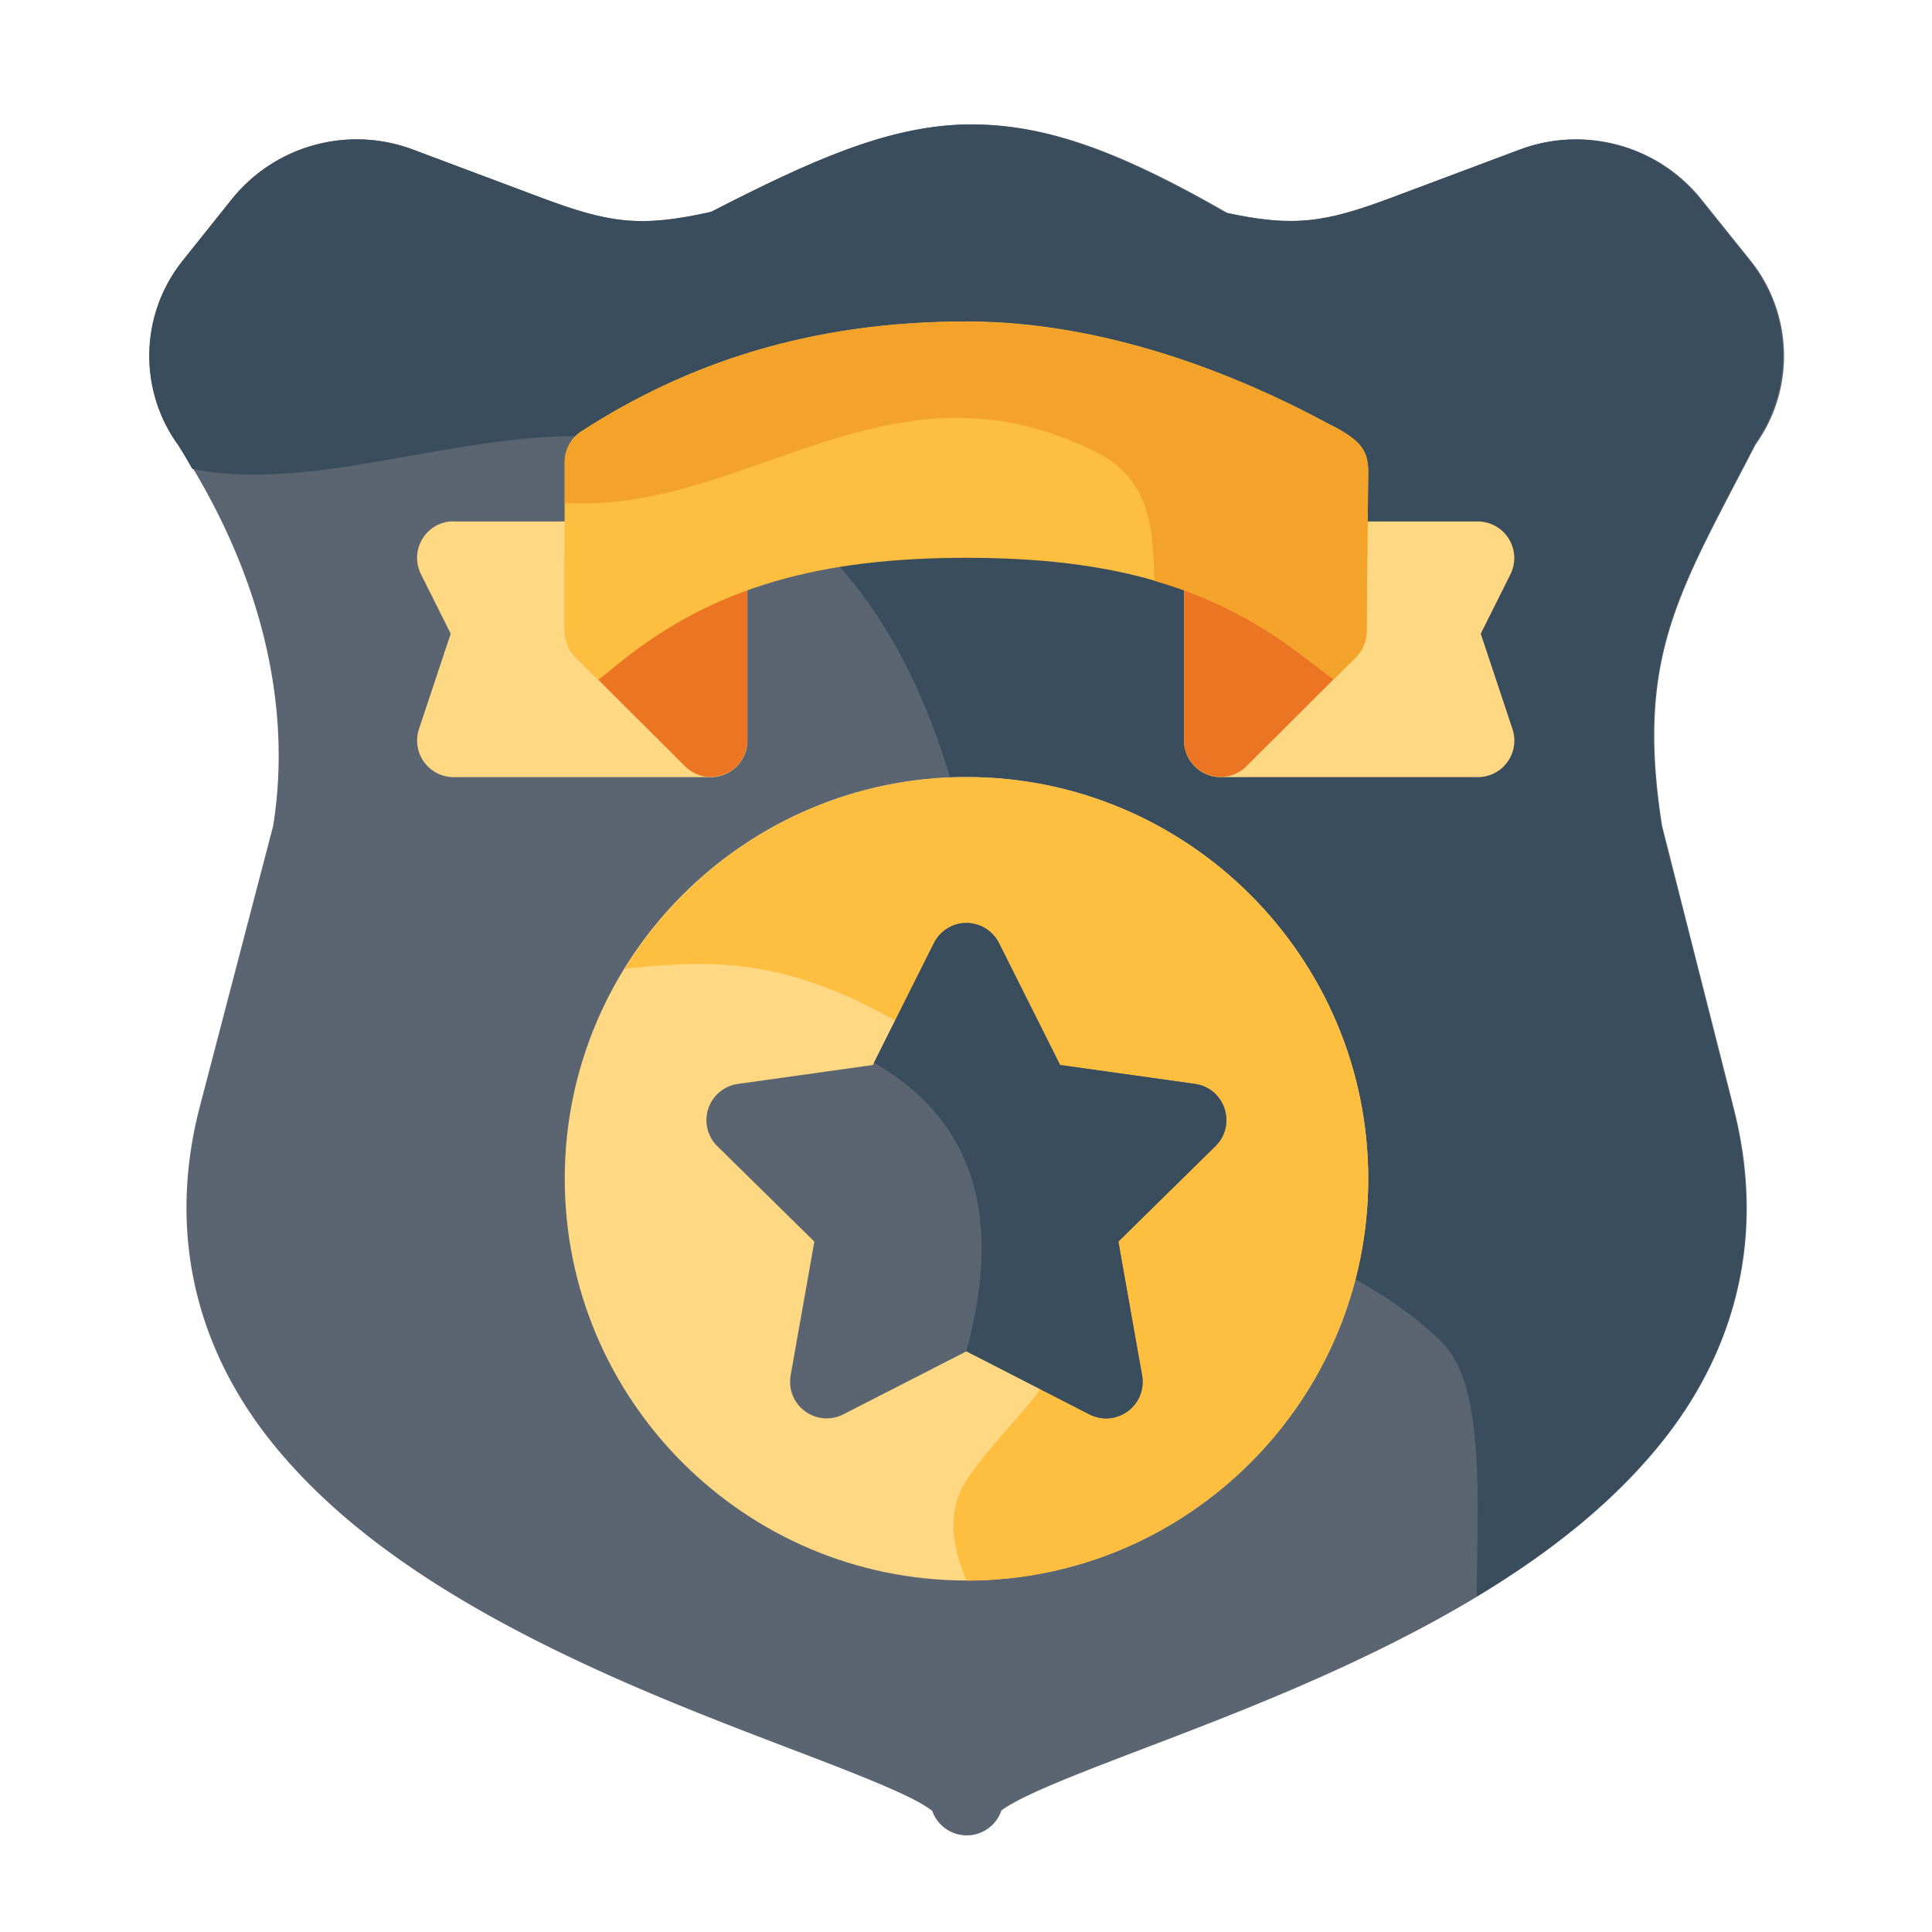 <?xml version="1.0" encoding="UTF-8" standalone="no"?>
<svg
   xmlns:dc="http://purl.org/dc/elements/1.1/"
   xmlns:cc="http://creativecommons.org/ns#"
   xmlns:rdf="http://www.w3.org/1999/02/22-rdf-syntax-ns#"
   xmlns:svg="http://www.w3.org/2000/svg"
   xmlns="http://www.w3.org/2000/svg"
   xmlns:sodipodi="http://sodipodi.sourceforge.net/DTD/sodipodi-0.dtd"
   xmlns:inkscape="http://www.inkscape.org/namespaces/inkscape"
   inkscape:export-ydpi="768"
   inkscape:export-xdpi="768"
   inkscape:export-filename="D:\project\carlos flat crime eksport\png\handcuffs.png"
   sodipodi:docname="21 - Police Badge.svg"
   inkscape:version="0.92.4 (5da689c313, 2019-01-14)"
   id="svg979"
   version="1.1"
   viewBox="0 0 16.933 16.933"
   height="48pt"
   width="48pt">
  <defs
     id="defs973" />
  <sodipodi:namedview
     inkscape:snap-nodes="false"
     inkscape:bbox-nodes="true"
     inkscape:snap-bbox="true"
     inkscape:snap-global="true"
     inkscape:document-rotation="0"
     inkscape:window-maximized="1"
     inkscape:window-y="-8"
     inkscape:window-x="-8"
     inkscape:window-height="716"
     inkscape:window-width="1366"
     units="pt"
     showgrid="false"
     inkscape:current-layer="layer1"
     inkscape:document-units="pt"
     inkscape:cy="32"
     inkscape:cx="32"
     inkscape:zoom="8.078125"
     inkscape:pageshadow="2"
     inkscape:pageopacity="0.0"
     borderopacity="1.0"
     bordercolor="#666666"
     pagecolor="#ffffff"
     id="base"
     showguides="false">
    <inkscape:grid
       id="grid1526"
       type="xygrid" />
    <sodipodi:guide
       inkscape:locked="false"
       id="guide1528"
       orientation="56.667,0"
       position="0.97,15.963" />
    <sodipodi:guide
       inkscape:locked="false"
       id="guide1530"
       orientation="0,56.667"
       position="0.97,0.97" />
    <sodipodi:guide
       inkscape:locked="false"
       id="guide1532"
       orientation="-56.667,0"
       position="15.963,0.97" />
    <sodipodi:guide
       inkscape:locked="false"
       id="guide1534"
       orientation="0,-56.667"
       position="15.963,15.963" />
  </sodipodi:namedview>
  <g
     transform="translate(0,-280.067)"
     id="layer1"
     inkscape:groupmode="layer"
     inkscape:label="Layer 1">
    <g
       id="g13767"
       transform="matrix(1.21,0,0,1.21,-1.041,-61.638)">
      <path
         inkscape:connector-curvature="0"
         id="path3685"
         d="m 7.855,283.303 c -0.566,0.013 -1.113,0.258 -1.844,0.633 -0.511,0.114 -0.732,0.084 -1.232,-0.104 l -0.928,-0.348 c -0.469,-0.176 -1,-0.03 -1.312,0.361 l -0.355,0.445 c -0.313,0.392 -0.322,0.949 -0.021,1.35 l -0.01,-0.014 c 0.58,0.888 0.83,1.854 0.686,2.756 l -0.525,2.01 c -0.255,0.953 -0.014,1.772 0.477,2.408 0.491,0.636 1.214,1.109 1.953,1.484 0.739,0.375 1.498,0.651 2.064,0.869 0.283,0.109 0.52,0.205 0.668,0.281 0.071,0.036 0.117,0.068 0.137,0.084 a 0.265,0.265 0 0 0 0.5,0 0.265,0.265 0 0 0 0,-0.002 c 0.02,-0.017 0.067,-0.046 0.137,-0.082 0.148,-0.076 0.385,-0.172 0.668,-0.281 0.566,-0.218 1.326,-0.494 2.064,-0.869 0.739,-0.375 1.462,-0.848 1.953,-1.484 0.491,-0.636 0.729,-1.455 0.475,-2.406 v -0.002 l -0.51,-2.008 c -0.195,-1.239 0.13,-1.701 0.686,-2.781 l -0.023,0.037 c 0.301,-0.401 0.292,-0.958 -0.021,-1.35 l -0.357,-0.445 c -0.313,-0.391 -0.844,-0.537 -1.312,-0.361 l -0.926,0.348 c -0.5,0.188 -0.721,0.217 -1.232,0.104 l 0.074,0.029 c -0.779,-0.45 -1.344,-0.675 -1.93,-0.662 z"
         style="color:#000000;font-style:normal;font-variant:normal;font-weight:normal;font-stretch:normal;font-size:medium;line-height:normal;font-family:sans-serif;font-variant-ligatures:normal;font-variant-position:normal;font-variant-caps:normal;font-variant-numeric:normal;font-variant-alternates:normal;font-feature-settings:normal;text-indent:0;text-align:start;text-decoration:none;text-decoration-line:none;text-decoration-style:solid;text-decoration-color:#000000;letter-spacing:normal;word-spacing:normal;text-transform:none;writing-mode:lr-tb;direction:ltr;text-orientation:mixed;dominant-baseline:auto;baseline-shift:baseline;text-anchor:start;white-space:normal;shape-padding:0;clip-rule:nonzero;display:inline;overflow:visible;visibility:visible;opacity:1;isolation:auto;mix-blend-mode:normal;color-interpolation:sRGB;color-interpolation-filters:linearRGB;solid-color:#000000;solid-opacity:1;vector-effect:none;fill:#5b6571;fill-opacity:1;fill-rule:nonzero;stroke:none;stroke-width:0.529;stroke-linecap:round;stroke-linejoin:round;stroke-miterlimit:4;stroke-dasharray:none;stroke-dashoffset:0;stroke-opacity:1;color-rendering:auto;image-rendering:auto;shape-rendering:auto;text-rendering:auto;enable-background:accumulate" />
      <path
         inkscape:connector-curvature="0"
         id="path3730"
         d="m 7.855,283.302 c -0.566,0.013 -1.113,0.258 -1.844,0.633 -0.511,0.114 -0.732,0.084 -1.232,-0.103 l -0.928,-0.348 c -0.469,-0.176 -1,-0.03 -1.313,0.361 l -0.356,0.445 c -0.313,0.392 -0.322,0.948 -0.021,1.349 l -0.01,-0.013 c 0.037,0.056 0.068,0.114 0.102,0.171 1.208,0.249 2.765,-0.719 3.989,0.097 1.184,0.79 1.502,1.921 1.769,3.257 0.05,0.249 -0.022,0.751 0.12,0.965 0.684,1.027 2.321,1.155 3.177,2.011 0.318,0.318 0.25,1.192 0.249,1.837 0.526,-0.317 1.013,-0.696 1.374,-1.164 0.491,-0.636 0.729,-1.454 0.474,-2.406 v -0.002 l -0.51,-2.008 c -0.195,-1.239 0.129,-1.701 0.685,-2.781 0.274,-0.398 0.259,-0.932 -0.045,-1.312 l -0.357,-0.445 c -0.313,-0.391 -0.844,-0.537 -1.313,-0.361 l -0.926,0.347 c -0.49,0.184 -0.715,0.214 -1.203,0.109 -0.755,-0.432 -1.311,-0.651 -1.885,-0.638 z"
         style="display:inline;fill:#3a4d5c;fill-opacity:1;stroke:none;stroke-width:0.529;stroke-linecap:square;stroke-linejoin:round;stroke-miterlimit:4;stroke-dasharray:none;stroke-opacity:1" />
      <path
         inkscape:connector-curvature="0"
         id="path3689"
         d="m 7.861,288.029 c -1.604,0 -2.91,1.306 -2.91,2.91 0,1.604 1.306,2.91 2.91,2.91 1.604,0 2.91,-1.306 2.91,-2.91 0,-1.604 -1.306,-2.91 -2.91,-2.91 z"
         style="color:#000000;font-style:normal;font-variant:normal;font-weight:normal;font-stretch:normal;font-size:medium;line-height:normal;font-family:sans-serif;font-variant-ligatures:normal;font-variant-position:normal;font-variant-caps:normal;font-variant-numeric:normal;font-variant-alternates:normal;font-feature-settings:normal;text-indent:0;text-align:start;text-decoration:none;text-decoration-line:none;text-decoration-style:solid;text-decoration-color:#000000;letter-spacing:normal;word-spacing:normal;text-transform:none;writing-mode:lr-tb;direction:ltr;text-orientation:mixed;dominant-baseline:auto;baseline-shift:baseline;text-anchor:start;white-space:normal;shape-padding:0;clip-rule:nonzero;display:inline;overflow:visible;visibility:visible;opacity:1;isolation:auto;mix-blend-mode:normal;color-interpolation:sRGB;color-interpolation-filters:linearRGB;solid-color:#000000;solid-opacity:1;vector-effect:none;fill:#fed883;fill-opacity:1;fill-rule:nonzero;stroke:none;stroke-width:0.529;stroke-linecap:round;stroke-linejoin:round;stroke-miterlimit:4;stroke-dasharray:none;stroke-dashoffset:0;stroke-opacity:1;color-rendering:auto;image-rendering:auto;shape-rendering:auto;text-rendering:auto;enable-background:accumulate" />
      <path
         inkscape:connector-curvature="0"
         id="path3693"
         d="m 4.119,286.178 a 0.265,0.265 0 0 0 -0.209,0.383 l 0.215,0.43 -0.23,0.691 a 0.265,0.265 0 0 0 0.252,0.348 h 1.861 a 0.265,0.265 0 0 0 0.266,-0.266 V 286.603 A 0.265,0.265 0 0 0 6.06,286.344 l -0.805,-0.162 a 0.265,0.265 0 0 0 -0.051,-0.004 h -1.059 a 0.265,0.265 0 0 0 -0.027,0 z"
         style="color:#000000;font-style:normal;font-variant:normal;font-weight:normal;font-stretch:normal;font-size:medium;line-height:normal;font-family:sans-serif;font-variant-ligatures:normal;font-variant-position:normal;font-variant-caps:normal;font-variant-numeric:normal;font-variant-alternates:normal;font-feature-settings:normal;text-indent:0;text-align:start;text-decoration:none;text-decoration-line:none;text-decoration-style:solid;text-decoration-color:#000000;letter-spacing:normal;word-spacing:normal;text-transform:none;writing-mode:lr-tb;direction:ltr;text-orientation:mixed;dominant-baseline:auto;baseline-shift:baseline;text-anchor:start;white-space:normal;shape-padding:0;clip-rule:nonzero;display:inline;overflow:visible;visibility:visible;opacity:1;isolation:auto;mix-blend-mode:normal;color-interpolation:sRGB;color-interpolation-filters:linearRGB;solid-color:#000000;solid-opacity:1;vector-effect:none;fill:#fed883;fill-opacity:1;fill-rule:nonzero;stroke:none;stroke-width:0.529;stroke-linecap:round;stroke-linejoin:round;stroke-miterlimit:4;stroke-dasharray:none;stroke-dashoffset:0;stroke-opacity:1;color-rendering:auto;image-rendering:auto;shape-rendering:auto;text-rendering:auto;enable-background:accumulate" />
      <path
         inkscape:connector-curvature="0"
         id="path3697"
         d="m 10.48,286.178 a 0.265,0.265 0 0 0 -0.025,0.004 l -0.805,0.162 a 0.265,0.265 0 0 0 -0.213,0.26 v 1.16 a 0.265,0.265 0 0 0 0.266,0.266 h 1.861 a 0.265,0.265 0 0 0 0.252,-0.348 l -0.23,-0.691 0.215,-0.43 a 0.265,0.265 0 0 0 -0.236,-0.383 h -1.059 a 0.265,0.265 0 0 0 -0.025,0 z"
         style="color:#000000;font-style:normal;font-variant:normal;font-weight:normal;font-stretch:normal;font-size:medium;line-height:normal;font-family:sans-serif;font-variant-ligatures:normal;font-variant-position:normal;font-variant-caps:normal;font-variant-numeric:normal;font-variant-alternates:normal;font-feature-settings:normal;text-indent:0;text-align:start;text-decoration:none;text-decoration-line:none;text-decoration-style:solid;text-decoration-color:#000000;letter-spacing:normal;word-spacing:normal;text-transform:none;writing-mode:lr-tb;direction:ltr;text-orientation:mixed;dominant-baseline:auto;baseline-shift:baseline;text-anchor:start;white-space:normal;shape-padding:0;clip-rule:nonzero;display:inline;overflow:visible;visibility:visible;opacity:1;isolation:auto;mix-blend-mode:normal;color-interpolation:sRGB;color-interpolation-filters:linearRGB;solid-color:#000000;solid-opacity:1;vector-effect:none;fill:#fed883;fill-opacity:1;fill-rule:nonzero;stroke:none;stroke-width:0.529;stroke-linecap:round;stroke-linejoin:round;stroke-miterlimit:4;stroke-dasharray:none;stroke-dashoffset:0;stroke-opacity:1;color-rendering:auto;image-rendering:auto;shape-rendering:auto;text-rendering:auto;enable-background:accumulate" />
      <path
         sodipodi:nodetypes="csccccccc"
         inkscape:connector-curvature="0"
         id="path3725"
         d="m 7.861,293.85 c 1.604,0 2.91,-1.306 2.91,-2.91 0,-1.604 -1.306,-2.91 -2.91,-2.91 v 0 c -1.046,0 -1.962,0.556 -2.475,1.387 0.649,-0.066 1.195,-0.086 2.064,0.439 0.811,0.539 1.455,1.395 1.106,2.332 -0.129,0.321 -0.458,0.59 -0.662,0.887 -0.185,0.238 -0.143,0.517 -0.033,0.775 z"
         style="display:inline;fill:#febe40;fill-opacity:1;stroke:none;stroke-width:0.529;stroke-linecap:square;stroke-linejoin:round;stroke-miterlimit:4;stroke-dasharray:none;stroke-opacity:1" />
      <path
         inkscape:connector-curvature="0"
         id="path3701"
         d="m 7.835,289.088 a 0.265,0.265 0 0 0 -0.211,0.146 l -0.441,0.881 -0.977,0.137 a 0.265,0.265 0 0 0 -0.15,0.451 l 0.703,0.691 -0.172,0.971 a 0.265,0.265 0 0 0 0.381,0.281 l 0.893,-0.457 0.891,0.457 a 0.265,0.265 0 0 0 0.381,-0.281 l -0.172,-0.971 0.703,-0.691 a 0.265,0.265 0 0 0 -0.148,-0.451 l -0.977,-0.137 -0.441,-0.881 a 0.265,0.265 0 0 0 -0.262,-0.146 z"
         style="color:#000000;font-style:normal;font-variant:normal;font-weight:normal;font-stretch:normal;font-size:medium;line-height:normal;font-family:sans-serif;font-variant-ligatures:normal;font-variant-position:normal;font-variant-caps:normal;font-variant-numeric:normal;font-variant-alternates:normal;font-feature-settings:normal;text-indent:0;text-align:start;text-decoration:none;text-decoration-line:none;text-decoration-style:solid;text-decoration-color:#000000;letter-spacing:normal;word-spacing:normal;text-transform:none;writing-mode:lr-tb;direction:ltr;text-orientation:mixed;dominant-baseline:auto;baseline-shift:baseline;text-anchor:start;white-space:normal;shape-padding:0;clip-rule:nonzero;display:inline;overflow:visible;visibility:visible;opacity:1;isolation:auto;mix-blend-mode:normal;color-interpolation:sRGB;color-interpolation-filters:linearRGB;solid-color:#000000;solid-opacity:1;vector-effect:none;fill:#5b6571;fill-opacity:1;fill-rule:nonzero;stroke:none;stroke-width:0.529;stroke-linecap:round;stroke-linejoin:round;stroke-miterlimit:4;stroke-dasharray:none;stroke-dashoffset:0;stroke-opacity:1;color-rendering:auto;image-rendering:auto;shape-rendering:auto;text-rendering:auto;enable-background:accumulate" />
      <path
         sodipodi:nodetypes="ccccccccccc"
         inkscape:connector-curvature="0"
         id="path3705"
         d="m 5.999,285.941 c -0.023,10e-4 -0.045,0.005 -0.066,0.012 l -0.795,0.236 c -0.112,0.034 -0.188,0.137 -0.187,0.254 v 0.527 c 0.002,0.065 0.027,0.137 0.076,0.188 l 0.795,0.793 c 0.167,0.166 0.451,0.048 0.451,-0.188 v -1.557 c 6.615e-4,-0.15 -0.123,-0.271 -0.273,-0.266 z"
         style="color:#000000;font-style:normal;font-variant:normal;font-weight:normal;font-stretch:normal;font-size:medium;line-height:normal;font-family:sans-serif;font-variant-ligatures:normal;font-variant-position:normal;font-variant-caps:normal;font-variant-numeric:normal;font-variant-alternates:normal;font-feature-settings:normal;text-indent:0;text-align:start;text-decoration:none;text-decoration-line:none;text-decoration-style:solid;text-decoration-color:#000000;letter-spacing:normal;word-spacing:normal;text-transform:none;writing-mode:lr-tb;direction:ltr;text-orientation:mixed;dominant-baseline:auto;baseline-shift:baseline;text-anchor:start;white-space:normal;shape-padding:0;clip-rule:nonzero;display:inline;overflow:visible;visibility:visible;opacity:1;isolation:auto;mix-blend-mode:normal;color-interpolation:sRGB;color-interpolation-filters:linearRGB;solid-color:#000000;solid-opacity:1;vector-effect:none;fill:#ec7523;fill-opacity:1;fill-rule:nonzero;stroke:none;stroke-width:0.529;stroke-linecap:square;stroke-linejoin:round;stroke-miterlimit:4;stroke-dasharray:none;stroke-dashoffset:0;stroke-opacity:1;color-rendering:auto;image-rendering:auto;shape-rendering:auto;text-rendering:auto;enable-background:accumulate" />
      <path
         inkscape:connector-curvature="0"
         id="path3709"
         d="m 9.699,285.941 a 0.265,0.265 0 0 0 -0.262,0.266 v 1.557 a 0.265,0.265 0 0 0 0.451,0.188 l 0.795,-0.793 a 0.265,0.265 0 0 0 0.076,-0.188 v -0.527 a 0.265,0.265 0 0 0 -0.188,-0.254 l -0.795,-0.236 a 0.265,0.265 0 0 0 -0.078,-0.012 z"
         style="color:#000000;font-style:normal;font-variant:normal;font-weight:normal;font-stretch:normal;font-size:medium;line-height:normal;font-family:sans-serif;font-variant-ligatures:normal;font-variant-position:normal;font-variant-caps:normal;font-variant-numeric:normal;font-variant-alternates:normal;font-feature-settings:normal;text-indent:0;text-align:start;text-decoration:none;text-decoration-line:none;text-decoration-style:solid;text-decoration-color:#000000;letter-spacing:normal;word-spacing:normal;text-transform:none;writing-mode:lr-tb;direction:ltr;text-orientation:mixed;dominant-baseline:auto;baseline-shift:baseline;text-anchor:start;white-space:normal;shape-padding:0;clip-rule:nonzero;display:inline;overflow:visible;visibility:visible;opacity:1;isolation:auto;mix-blend-mode:normal;color-interpolation:sRGB;color-interpolation-filters:linearRGB;solid-color:#000000;solid-opacity:1;vector-effect:none;fill:#ec7523;fill-opacity:1;fill-rule:nonzero;stroke:none;stroke-width:0.529;stroke-linecap:square;stroke-linejoin:round;stroke-miterlimit:4;stroke-dasharray:none;stroke-dashoffset:0;stroke-opacity:1;color-rendering:auto;image-rendering:auto;shape-rendering:auto;text-rendering:auto;enable-background:accumulate" />
      <path
         sodipodi:nodetypes="ccccccccccccscccc"
         inkscape:connector-curvature="0"
         id="path3713"
         d="m 10.759,286.97 0.012,-1.15 c 0,-0.158 -0.054,-0.23 -0.27,-0.341 h -0.002 c -0.694,-0.377 -1.647,-0.75 -2.639,-0.75 l 3.175e-4,2.3e-4 c -1.142,0 -2.036,0.308 -2.791,0.797 -0.074,0.049 -0.119,0.132 -0.119,0.221 v 1.223 c 0.007,0.064 0.014,0.127 0.076,0.187 l 0.168,0.168 0.184,-0.148 c 0.667,-0.526 1.423,-0.736 2.482,-0.736 1.059,0 1.802,0.21 2.469,0.736 l 0.19,0.144 0.139,-0.138 c 0.065,-0.057 0.102,-0.127 0.101,-0.213 z"
         style="color:#000000;font-style:normal;font-variant:normal;font-weight:normal;font-stretch:normal;font-size:medium;line-height:normal;font-family:sans-serif;font-variant-ligatures:normal;font-variant-position:normal;font-variant-caps:normal;font-variant-numeric:normal;font-variant-alternates:normal;font-feature-settings:normal;text-indent:0;text-align:start;text-decoration:none;text-decoration-line:none;text-decoration-style:solid;text-decoration-color:#000000;letter-spacing:normal;word-spacing:normal;text-transform:none;writing-mode:lr-tb;direction:ltr;text-orientation:mixed;dominant-baseline:auto;baseline-shift:baseline;text-anchor:start;white-space:normal;shape-padding:0;clip-rule:nonzero;display:inline;overflow:visible;visibility:visible;opacity:1;isolation:auto;mix-blend-mode:normal;color-interpolation:sRGB;color-interpolation-filters:linearRGB;solid-color:#000000;solid-opacity:1;vector-effect:none;fill:#febe40;fill-opacity:1;fill-rule:nonzero;stroke:none;stroke-width:0.529;stroke-linecap:round;stroke-linejoin:round;stroke-miterlimit:4;stroke-dasharray:none;stroke-dashoffset:0;stroke-opacity:1;color-rendering:auto;image-rendering:auto;shape-rendering:auto;text-rendering:auto;enable-background:accumulate" />
      <path
         sodipodi:nodetypes="cccccccccccccc"
         inkscape:connector-curvature="0"
         id="path3715"
         d="m 7.861,292.189 0.891,0.457 c 0.195,0.099 0.419,-0.067 0.381,-0.282 l -0.172,-0.97 0.703,-0.691 c 0.157,-0.154 0.069,-0.421 -0.148,-0.451 L 8.539,290.115 8.097,289.234 c -0.044,-0.089 -0.134,-0.147 -0.234,-0.148 v 1e-5 c -0.009,-1.5e-4 -0.019,1.9e-4 -0.028,10e-4 -0.091,0.009 -0.171,0.065 -0.211,0.147 l -0.433,0.864 c 0.894,0.516 0.861,1.376 0.669,2.091 z"
         style="display:inline;fill:#3a4d5c;fill-opacity:1;stroke:none;stroke-width:0.529;stroke-linecap:square;stroke-linejoin:round;stroke-miterlimit:4;stroke-dasharray:none;stroke-opacity:1" />
      <path
         inkscape:connector-curvature="0"
         id="path3735"
         d="m 7.861,284.73 c -1.142,0 -2.036,0.308 -2.791,0.797 -0.074,0.049 -0.119,0.132 -0.119,0.221 v 0.296 c 1.327,0.077 2.352,-1.118 3.851,-0.368 0.4,0.2 0.409,0.569 0.421,0.932 0.409,0.118 0.768,0.303 1.107,0.57 l 0.19,0.144 0.138,-0.138 c 0.065,-0.057 0.101,-0.127 0.101,-0.213 l 0.012,-1.149 c 0,-0.158 -0.054,-0.23 -0.27,-0.341 h -0.002 c -0.694,-0.377 -1.647,-0.75 -2.639,-0.75 z"
         style="display:inline;fill:#f4a32a;fill-opacity:1;stroke:none;stroke-width:0.529;stroke-linecap:square;stroke-linejoin:round;stroke-miterlimit:4;stroke-dasharray:none;stroke-opacity:1" />
    </g>
  </g>
</svg>
